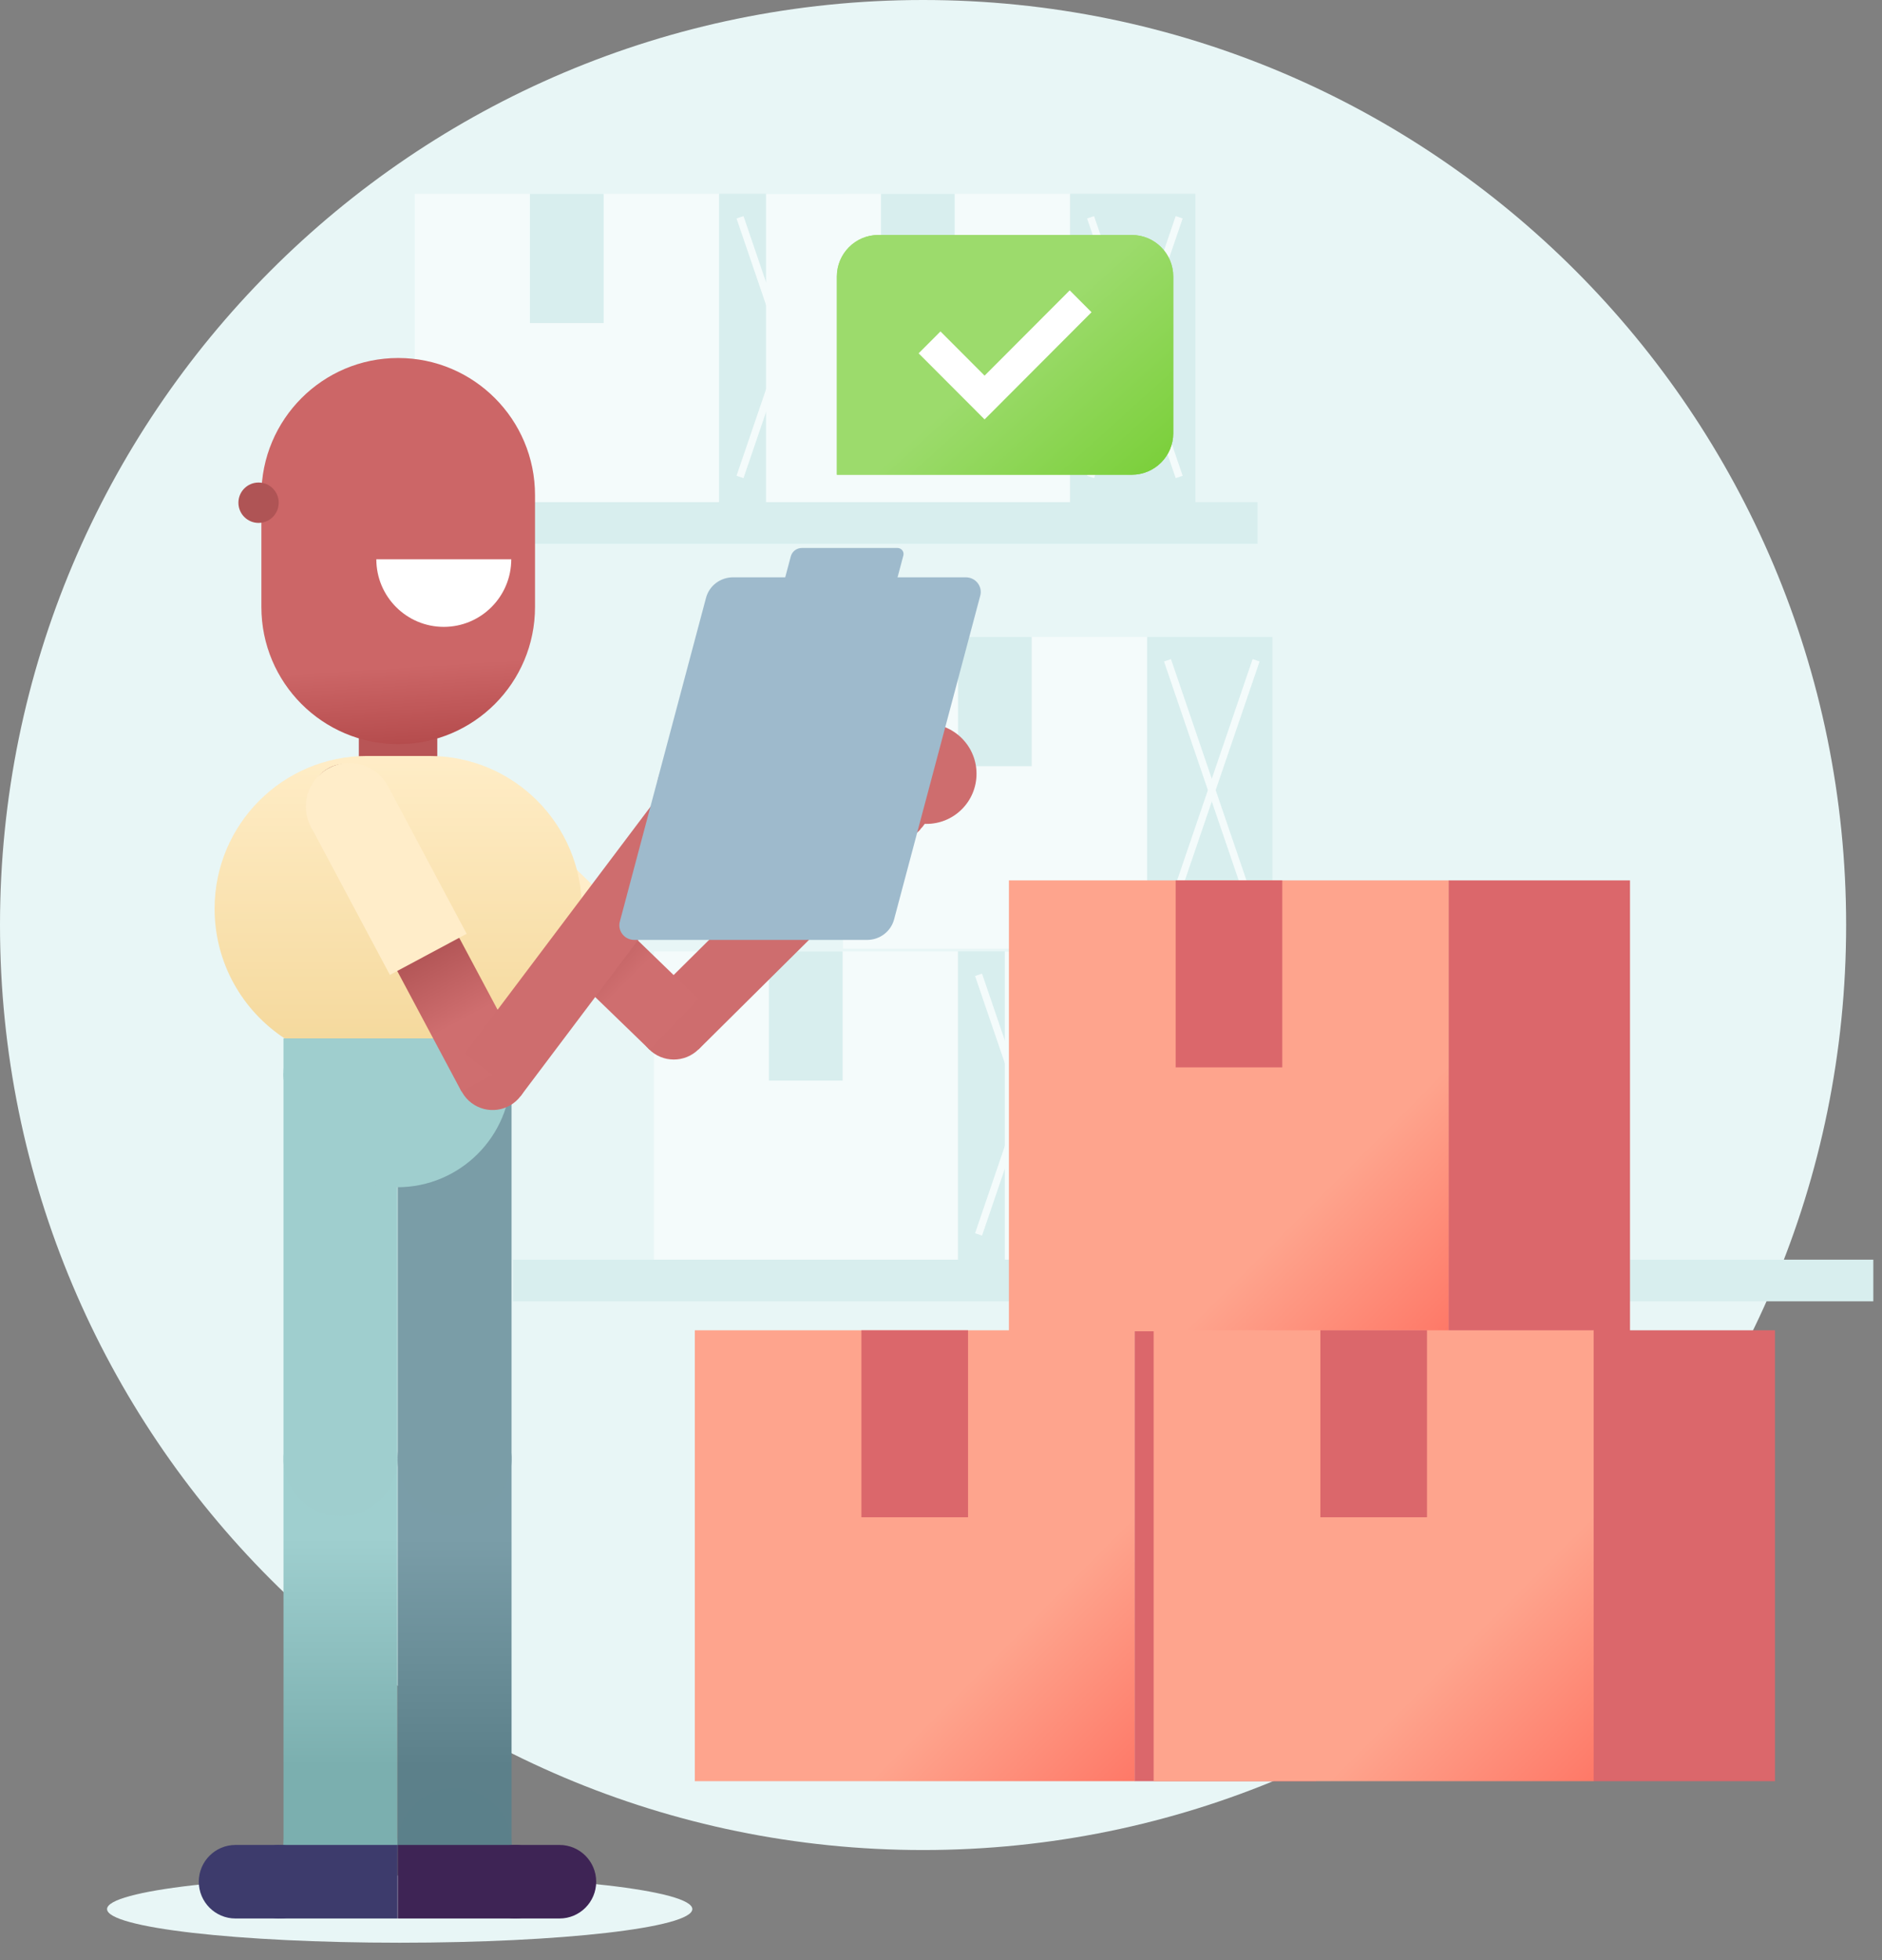 <svg width="121" height="126" viewBox="0 0 121 126" fill="none" xmlns="http://www.w3.org/2000/svg">
<rect x="0" y="0" width="121" height="126" fill="#808080" stroke="none"/>
<path d="M118.694 59.459C118.694 92.296 92.123 118.917 59.347 118.917C26.571 118.917 0 92.296 0 59.459C0 26.62 26.571 0 59.347 0C92.123 0 118.694 26.62 118.694 59.459Z" fill="#E8F6F6"/>
<path d="M46.224 32.494H26.664V12.459H46.224V32.494Z" fill="#F4FBFB"/>
<path d="M46.234 32.494H54.293V12.459H46.234V32.494Z" fill="#D8EEEE"/>
<path d="M38.809 20.768H34.07V12.459H38.809V20.768Z" fill="#D8EEEE"/>
<path d="M47.578 13.967L53.274 30.657" stroke="#F4FBFB" stroke-width="0.473" stroke-miterlimit="10"/>
<path d="M47.578 30.657L53.274 13.967" stroke="#F4FBFB" stroke-width="0.473" stroke-miterlimit="10"/>
<path d="M68.81 32.494H49.25V12.459H68.81V32.494Z" fill="#F4FBFB"/>
<path d="M68.797 32.494H76.856V12.459H68.797V32.494Z" fill="#D8EEEE"/>
<path d="M61.38 20.768H56.641V12.459H61.38V20.768Z" fill="#D8EEEE"/>
<path d="M70.117 13.967L75.813 30.657" stroke="#F4FBFB" stroke-width="0.473" stroke-miterlimit="10"/>
<path d="M70.117 30.657L75.813 13.967" stroke="#F4FBFB" stroke-width="0.473" stroke-miterlimit="10"/>
<path d="M80.852 34.953H17.602V32.275H80.852V34.953Z" fill="#D8EEEE"/>
<path d="M61.599 81.188H42.039V61.152H61.599V81.188Z" fill="#F4FBFB"/>
<path d="M61.594 81.188H69.652V61.152H61.594V81.188Z" fill="#D8EEEE"/>
<path d="M54.176 69.461H49.438V61.152H54.176V69.461Z" fill="#D8EEEE"/>
<path d="M62.914 62.658L68.61 79.348" stroke="#F4FBFB" stroke-width="0.473" stroke-miterlimit="10"/>
<path d="M62.914 79.348L68.61 62.658" stroke="#F4FBFB" stroke-width="0.473" stroke-miterlimit="10"/>
<path d="M84.162 81.188H64.602V61.152H84.162V81.188Z" fill="#F4FBFB"/>
<path d="M84.148 81.188H92.207V61.152H84.148V81.188Z" fill="#D8EEEE"/>
<path d="M76.747 69.461H72.008V61.152H76.747V69.461Z" fill="#D8EEEE"/>
<path d="M85.5 62.658L91.196 79.348" stroke="#F4FBFB" stroke-width="0.473" stroke-miterlimit="10"/>
<path d="M85.5 79.348L91.196 62.658" stroke="#F4FBFB" stroke-width="0.473" stroke-miterlimit="10"/>
<path d="M73.755 60.975H54.195V40.94H73.755V60.975Z" fill="#F4FBFB"/>
<path d="M73.75 60.975H81.809V40.94H73.75V60.975Z" fill="#D8EEEE"/>
<path d="M66.333 49.248H61.594V40.94H66.333V49.248Z" fill="#D8EEEE"/>
<path d="M75.062 42.443L80.758 59.133" stroke="#F4FBFB" stroke-width="0.473" stroke-miterlimit="10"/>
<path d="M75.062 59.133L80.758 42.443" stroke="#F4FBFB" stroke-width="0.473" stroke-miterlimit="10"/>
<path d="M120.442 83.647H32.977V80.969H120.442V83.647Z" fill="#D8EEEE"/>
<path d="M72.969 114.491H44.672V85.508H72.969V114.491Z" fill="url(#paint0_linear_2180_5203)"/>
<path d="M72.953 114.491H84.611V85.508H72.953V114.491Z" fill="#DB676B"/>
<path d="M62.238 97.527H55.383V85.508H62.238V97.527Z" fill="#DB676B"/>
<path d="M93.164 85.573H64.867V56.59H93.164V85.573Z" fill="url(#paint1_linear_2180_5203)"/>
<path d="M93.141 85.573H104.798V56.59H93.141V85.573Z" fill="#DB676B"/>
<path d="M82.441 68.609H75.586V56.59H82.441V68.609Z" fill="#DB676B"/>
<path d="M102.469 114.491H74.172V85.508H102.469V114.491Z" fill="url(#paint2_linear_2180_5203)"/>
<path d="M102.461 114.491H114.119V85.508H102.461V114.491Z" fill="#DB676B"/>
<path d="M91.746 97.527H84.891V85.508H91.746V97.527Z" fill="#DB676B"/>
<path d="M72.765 30.515H53.805V17.776C53.805 16.3 54.999 15.104 56.472 15.104H72.765C74.238 15.104 75.432 16.3 75.432 17.776V27.843C75.432 29.319 74.238 30.515 72.765 30.515Z" fill="url(#paint3_linear_2180_5203)"/>
<path d="M72.765 30.515H53.805V17.776C53.805 16.3 54.999 15.104 56.472 15.104H72.765C74.238 15.104 75.432 16.3 75.432 17.776V27.843C75.432 29.319 74.238 30.515 72.765 30.515Z" fill="url(#paint4_linear_2180_5203)"/>
<path d="M63.303 26.959L59.062 22.711L60.466 21.304L63.303 24.146L68.775 18.664L70.178 20.07L63.303 26.959Z" fill="white"/>
<path d="M44.512 122.713C44.512 123.906 36.089 124.874 25.698 124.874C15.306 124.874 6.883 123.906 6.883 122.713C6.883 121.519 15.306 120.551 25.698 120.551C36.089 120.551 44.512 121.519 44.512 122.713Z" fill="#E8F6F6"/>
<path d="M61.831 52.026C63.093 50.774 63.103 48.734 61.854 47.469C60.604 46.204 58.568 46.194 57.305 47.446C56.043 48.698 56.032 50.738 57.282 52.003C58.532 53.268 60.568 53.278 61.831 52.026Z" fill="#CE6D6E"/>
<path d="M41.732 64.233C42.619 63.353 44.05 63.361 44.927 64.249C45.805 65.138 45.798 66.571 44.911 67.45C44.024 68.33 42.594 68.322 41.716 67.434C40.838 66.546 40.846 65.112 41.732 64.233Z" fill="#CE6D6E"/>
<path d="M55.982 50.094C56.869 49.215 58.3 49.222 59.177 50.111C60.055 50.999 60.048 52.432 59.161 53.312C58.274 54.191 56.844 54.184 55.966 53.295C55.088 52.407 55.096 50.974 55.982 50.094Z" fill="#CE6D6E"/>
<path d="M41.734 64.237L44.913 67.455L59.169 53.317L55.99 50.1L41.734 64.237Z" fill="#CE6D6E"/>
<path d="M44.903 64.216L41.764 67.472L27.336 53.51L30.475 50.254L44.903 64.216Z" fill="url(#paint5_linear_2180_5203)"/>
<path d="M30.454 50.258C31.351 51.127 31.376 52.56 30.509 53.459C29.642 54.358 28.212 54.383 27.315 53.515C26.417 52.646 26.392 51.213 27.259 50.314C28.126 49.415 29.556 49.39 30.454 50.258Z" fill="#883232"/>
<path d="M38.96 57.725L35.073 61.758L27.336 54.271L31.223 50.238L38.96 57.725Z" fill="#FFEDC9"/>
<path d="M31.226 50.238C32.337 51.313 32.368 53.088 31.294 54.202C30.221 55.315 28.45 55.346 27.338 54.271C26.227 53.195 26.196 51.42 27.27 50.307C28.343 49.193 30.114 49.163 31.226 50.238Z" fill="#FFEDC9"/>
<path d="M25.57 93.795H32.888V118.595H25.57V93.795Z" fill="url(#paint6_linear_2180_5203)"/>
<path d="M25.57 118.599C25.57 120.624 27.208 122.265 29.229 122.265C31.25 122.265 32.888 120.624 32.888 118.599C32.888 116.575 31.25 114.934 29.229 114.934C27.208 114.934 25.57 116.575 25.57 118.599Z" fill="#5B808A"/>
<path d="M25.57 93.797C25.57 95.821 27.208 97.462 29.229 97.462C31.25 97.462 32.888 95.821 32.888 93.797C32.888 91.772 31.25 90.131 29.229 90.131C27.208 90.131 25.57 91.772 25.57 93.797Z" fill="#7A9DA7"/>
<path d="M25.57 93.793H32.888V68.992H25.57V93.793Z" fill="#7A9DA7"/>
<path d="M25.57 68.99C25.57 71.014 27.208 72.656 29.229 72.656C31.25 72.656 32.888 71.014 32.888 68.99C32.888 66.965 31.25 65.324 29.229 65.324C27.208 65.324 25.57 66.965 25.57 68.99Z" fill="#7A9DA7"/>
<path d="M25.57 123.317H33.144V118.59H25.57V123.317Z" fill="#3E2455"/>
<path d="M35.972 123.317H33.141V118.59H35.972C37.275 118.59 38.331 119.648 38.331 120.953C38.331 122.258 37.275 123.317 35.972 123.317Z" fill="#3E2455"/>
<path d="M30.773 120.953C30.773 122.258 31.829 123.317 33.132 123.317C34.435 123.317 35.491 122.258 35.491 120.953C35.491 119.648 34.435 118.59 33.132 118.59C31.829 118.59 30.773 119.648 30.773 120.953Z" fill="#3E2455"/>
<path d="M25.544 93.795H18.227V118.595H25.544V93.795Z" fill="url(#paint7_linear_2180_5203)"/>
<path d="M25.544 118.599C25.544 120.624 23.906 122.265 21.885 122.265C19.865 122.265 18.227 120.624 18.227 118.599C18.227 116.575 19.865 114.934 21.885 114.934C23.906 114.934 25.544 116.575 25.544 118.599Z" fill="#7BAFAF"/>
<path d="M25.544 93.797C25.544 95.821 23.906 97.462 21.885 97.462C19.865 97.462 18.227 95.821 18.227 93.797C18.227 91.772 19.865 90.131 21.885 90.131C23.906 90.131 25.544 91.772 25.544 93.797Z" fill="#9FCECE"/>
<path d="M25.544 93.793H18.227V68.992H25.544V93.793Z" fill="#9FCECE"/>
<path d="M25.544 68.99C25.544 71.014 23.906 72.656 21.885 72.656C19.865 72.656 18.227 71.014 18.227 68.99C18.227 66.965 19.865 65.324 21.885 65.324C23.906 65.324 25.544 66.965 25.544 68.99Z" fill="#9FCECE"/>
<path d="M25.55 123.317H17.977V118.59H25.55V123.317Z" fill="#3D3B6C"/>
<path d="M15.14 123.317H17.972V118.59H15.14C13.838 118.59 12.781 119.648 12.781 120.953C12.781 122.258 13.838 123.317 15.14 123.317Z" fill="#3D3B6C"/>
<path d="M20.343 120.953C20.343 122.258 19.287 123.317 17.984 123.317C16.681 123.317 15.625 122.258 15.625 120.953C15.625 119.648 16.681 118.59 17.984 118.59C19.287 118.59 20.343 119.648 20.343 120.953Z" fill="#3D3B6C"/>
<path d="M25.544 76.314C21.503 76.314 18.227 73.032 18.227 68.983V66.74H32.861V68.983C32.861 73.032 29.585 76.314 25.544 76.314Z" fill="#9FCECE"/>
<path d="M28.114 48.887H23.07V45.375H28.114V48.887Z" fill="#B85556"/>
<path d="M27.613 48.592H23.595C18.183 48.592 13.797 52.987 13.797 58.408V58.409C13.797 61.898 15.589 64.967 18.3 66.747H32.907C35.618 64.967 37.41 61.898 37.41 58.409V58.408C37.41 52.987 33.024 48.592 27.613 48.592Z" fill="url(#paint8_linear_2180_5203)"/>
<path d="M29.87 67.724C30.622 66.727 32.038 66.528 33.034 67.281C34.03 68.034 34.228 69.454 33.477 70.451C32.725 71.449 31.309 71.648 30.312 70.895C29.317 70.142 29.118 68.722 29.87 67.724Z" fill="#CE6D6E"/>
<path d="M33.654 68.026L29.669 70.159L20.219 52.432L24.204 50.299L33.654 68.026Z" fill="url(#paint9_linear_2180_5203)"/>
<path d="M24.206 50.295C24.793 51.398 24.378 52.769 23.277 53.358C22.177 53.947 20.808 53.531 20.22 52.428C19.632 51.325 20.048 49.954 21.148 49.365C22.249 48.776 23.618 49.193 24.206 50.295Z" fill="#883232"/>
<path d="M30.003 60.023L25.067 62.665L20 53.159L24.936 50.518L30.003 60.023Z" fill="#FFEDC9"/>
<path d="M24.93 50.52C25.658 51.886 25.143 53.584 23.78 54.313C22.418 55.043 20.723 54.527 19.994 53.161C19.267 51.796 19.782 50.097 21.144 49.368C22.507 48.639 24.202 49.155 24.93 50.52Z" fill="#FFEDC9"/>
<path d="M41.948 51.685C42.7 50.688 44.116 50.489 45.112 51.242C46.108 51.995 46.306 53.414 45.555 54.412C44.803 55.41 43.387 55.609 42.391 54.856C41.395 54.103 41.197 52.683 41.948 51.685Z" fill="#CE6D6E"/>
<path d="M29.867 67.726L33.474 70.453L45.556 54.41L41.95 51.684L29.867 67.726Z" fill="#CE6D6E"/>
<path d="M48.011 52.754C49.08 51.333 48.798 49.312 47.38 48.24C45.962 47.168 43.946 47.451 42.876 48.871C41.806 50.292 42.088 52.313 43.506 53.385C44.924 54.457 46.94 54.174 48.011 52.754Z" fill="#CE6D6E"/>
<path d="M25.601 47.831C20.743 47.831 16.805 43.885 16.805 39.017V31.825C16.805 26.958 20.743 23.012 25.601 23.012C30.46 23.012 34.398 26.958 34.398 31.825V39.017C34.398 43.885 30.46 47.831 25.601 47.831Z" fill="url(#paint10_linear_2180_5203)"/>
<path d="M15.328 32.314C15.328 33.031 15.908 33.612 16.624 33.612C17.34 33.612 17.92 33.031 17.92 32.314C17.92 31.597 17.34 31.016 16.624 31.016C15.908 31.016 15.328 31.597 15.328 32.314Z" fill="#AF5455"/>
<path d="M32.871 35.947C32.871 38.348 30.929 40.294 28.533 40.294C26.137 40.294 24.195 38.348 24.195 35.947H32.871Z" fill="white"/>
<path d="M40.778 60.416H55.747C56.563 60.416 57.276 59.876 57.483 59.1L63.024 38.288C63.183 37.692 62.725 37.109 62.097 37.109H47.129C46.313 37.109 45.6 37.65 45.393 38.426L39.852 59.237C39.693 59.834 40.151 60.416 40.778 60.416Z" fill="#9EBACC"/>
<path d="M48.948 44.791H55.093C55.428 44.791 55.721 44.569 55.806 44.251L58.08 35.707C58.145 35.462 57.958 35.223 57.7 35.223H51.555C51.22 35.223 50.927 35.445 50.843 35.763L48.568 44.307C48.502 44.552 48.691 44.791 48.948 44.791Z" fill="#9EBACC"/>
<defs>
<linearGradient id="paint0_linear_2180_5203" x1="44.434" y1="85.587" x2="73.26" y2="114.358" gradientUnits="userSpaceOnUse">
<stop offset="0.7" stop-color="#FEA48D"/>
<stop offset="0.85" stop-color="#FE8E7A"/>
<stop offset="1" stop-color="#FE7867"/>
</linearGradient>
<linearGradient id="paint1_linear_2180_5203" x1="64.63" y1="56.669" x2="93.456" y2="85.44" gradientUnits="userSpaceOnUse">
<stop offset="0.7" stop-color="#FEA48D"/>
<stop offset="0.85" stop-color="#FE8E7A"/>
<stop offset="1" stop-color="#FE7867"/>
</linearGradient>
<linearGradient id="paint2_linear_2180_5203" x1="73.934" y1="85.587" x2="102.76" y2="114.358" gradientUnits="userSpaceOnUse">
<stop offset="0.7" stop-color="#FEA48D"/>
<stop offset="0.85" stop-color="#FE8E7A"/>
<stop offset="1" stop-color="#FE7867"/>
</linearGradient>
<linearGradient id="paint3_linear_2180_5203" x1="51.774" y1="8.525" x2="77.517" y2="37.044" gradientUnits="userSpaceOnUse">
<stop offset="0.5" stop-color="#9CDB6C"/>
<stop offset="0.75" stop-color="#82D245"/>
<stop offset="1" stop-color="#67C81E"/>
</linearGradient>
<linearGradient id="paint4_linear_2180_5203" x1="51.774" y1="8.525" x2="77.517" y2="37.044" gradientUnits="userSpaceOnUse">
<stop offset="0.5" stop-color="#9CDB6C"/>
<stop offset="0.75" stop-color="#82D245"/>
<stop offset="1" stop-color="#67C81E"/>
</linearGradient>
<linearGradient id="paint5_linear_2180_5203" x1="29.055" y1="51.785" x2="43.211" y2="65.914" gradientUnits="userSpaceOnUse">
<stop offset="0.2" stop-color="#893232"/>
<stop offset="0.5" stop-color="#AC5051"/>
<stop offset="0.8" stop-color="#CF6E6F"/>
</linearGradient>
<linearGradient id="paint6_linear_2180_5203" x1="29.229" y1="93.97" x2="29.229" y2="118.42" gradientUnits="userSpaceOnUse">
<stop offset="0.2" stop-color="#7A9DA8"/>
<stop offset="0.5" stop-color="#6B8F99"/>
<stop offset="0.8" stop-color="#5C808A"/>
</linearGradient>
<linearGradient id="paint7_linear_2180_5203" x1="21.885" y1="93.97" x2="21.885" y2="118.42" gradientUnits="userSpaceOnUse">
<stop offset="0.2" stop-color="#9FCFCF"/>
<stop offset="0.5" stop-color="#8DBFBF"/>
<stop offset="0.8" stop-color="#7BAFAF"/>
</linearGradient>
<linearGradient id="paint8_linear_2180_5203" x1="25.604" y1="48.404" x2="25.604" y2="66.935" gradientUnits="userSpaceOnUse">
<stop stop-color="#FFEDC7"/>
<stop offset="0.5" stop-color="#FAE3B2"/>
<stop offset="1" stop-color="#F5D99D"/>
</linearGradient>
<linearGradient id="paint9_linear_2180_5203" x1="22.184" y1="51.349" x2="31.717" y2="69.093" gradientUnits="userSpaceOnUse">
<stop offset="0.2" stop-color="#893232"/>
<stop offset="0.5" stop-color="#AC5051"/>
<stop offset="0.8" stop-color="#CF6E6F"/>
</linearGradient>
<linearGradient id="paint10_linear_2180_5203" x1="24.831" y1="23.067" x2="26.378" y2="47.775" gradientUnits="userSpaceOnUse">
<stop offset="0.8" stop-color="#CC6667"/>
<stop offset="0.9" stop-color="#C1595A"/>
<stop offset="1" stop-color="#B54C4D"/>
</linearGradient>
</defs>
</svg>

